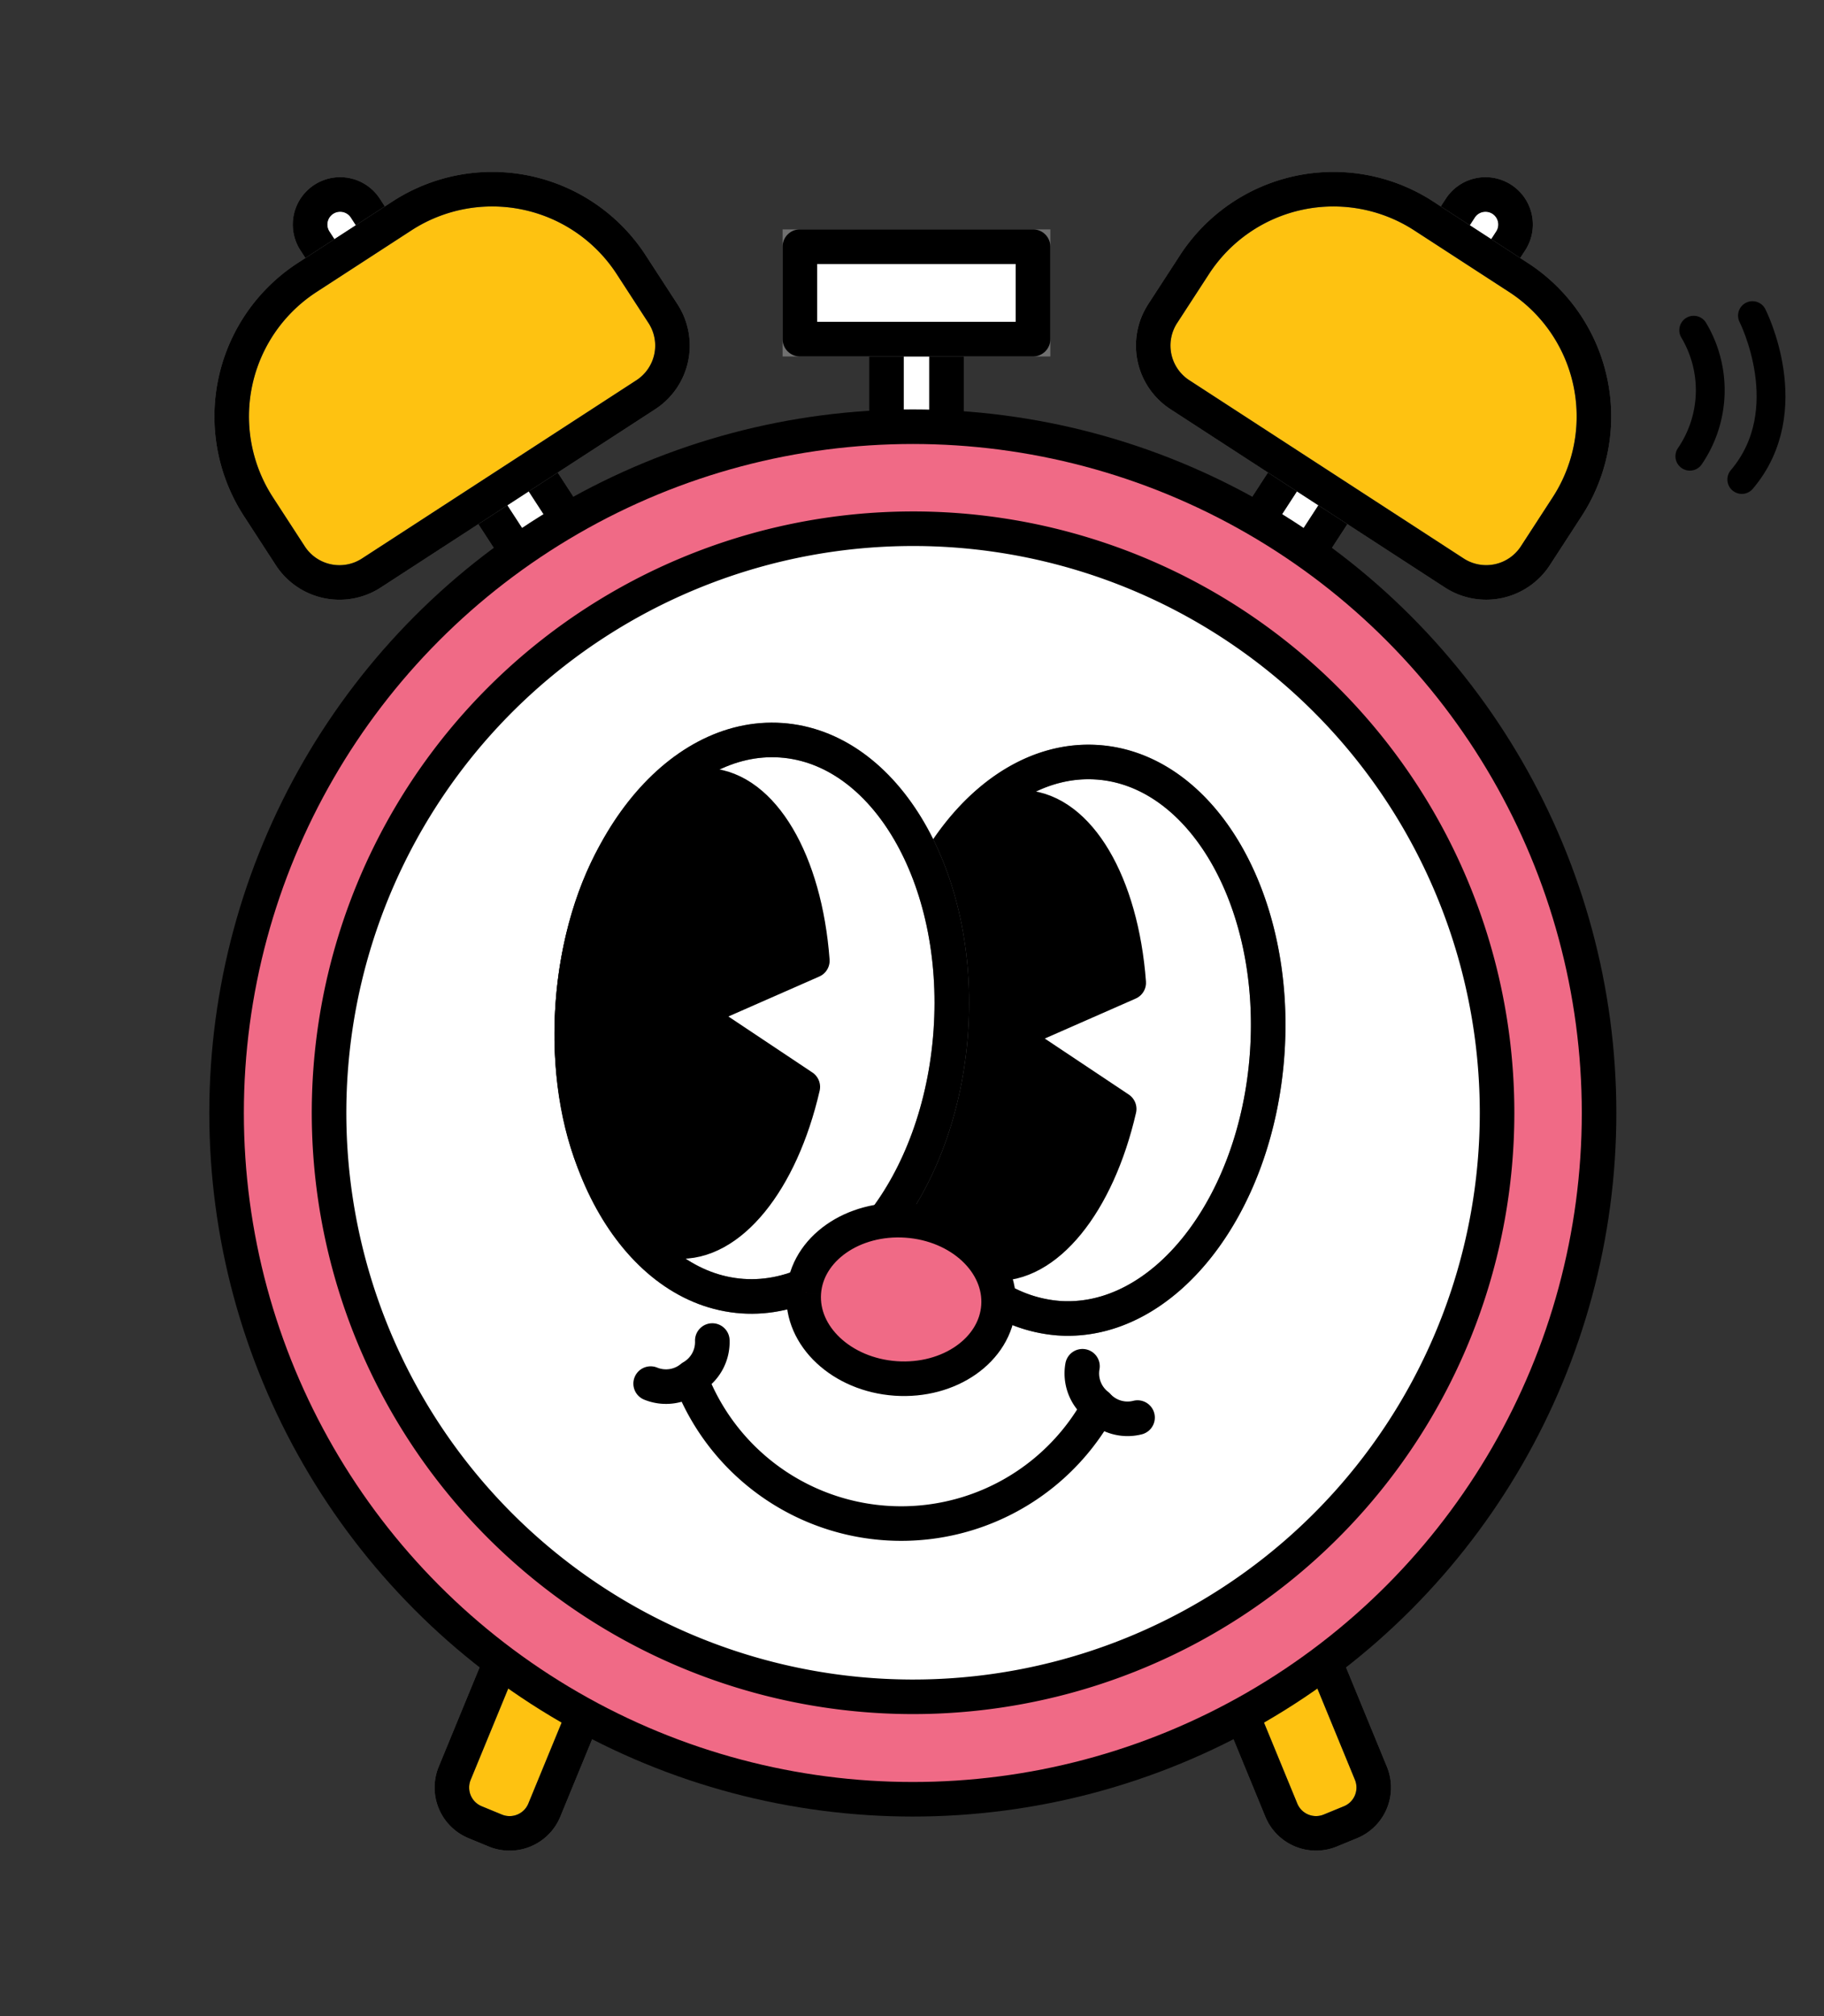 <svg xmlns="http://www.w3.org/2000/svg" width="95" height="105" viewBox="0 0 95 105">
  <rect x="0" y="0" width="95" height="105" fill="#333333" stroke="none"/>
  <g id="Group_115770" data-name="Group 115770" transform="translate(-506 -1067)">
    <g id="Group_115397" data-name="Group 115397" transform="translate(-944.457 930.547)">
      <g id="Group_113024" data-name="Group 113024" transform="translate(20923.92 -3293.416) rotate(-8)">
        <g id="Group_113018" data-name="Group 113018" transform="translate(-19750.979 697.706) rotate(8)">
          <g id="Group_113019" data-name="Group 113019">
            <path id="Path_38789" data-name="Path 38789" d="M12.742.713,0,20.33l2.628,1.707L15.37,2.42A1.567,1.567,0,1,0,12.742.713" transform="translate(51.501 0.293)" fill="#fff" stroke="#707070" stroke-width="1.8"/>
            <path id="Path_38790" data-name="Path 38790" d="M12.742.713,0,20.33l2.628,1.707L15.37,2.42A1.567,1.567,0,1,0,12.742.713Z" transform="translate(51.501 0.293)" fill="none" stroke="#000" stroke-linecap="round" stroke-linejoin="round" stroke-width="1.8"/>
            <path id="Path_38791" data-name="Path 38791" d="M.493,6.482,2.151,3.93A8.63,8.63,0,0,1,14.088,1.393L19.027,4.6a8.629,8.629,0,0,1,2.536,11.937l-1.657,2.552a3.054,3.054,0,0,1-4.224.9L1.39,10.705a3.053,3.053,0,0,1-.9-4.224" transform="translate(48.261 0)" fill="#fec211" stroke="#707070" stroke-width="1.8"/>
            <path id="Path_38792" data-name="Path 38792" d="M.493,6.482,2.151,3.93A8.63,8.63,0,0,1,14.088,1.393L19.027,4.6a8.629,8.629,0,0,1,2.536,11.937l-1.657,2.552a3.054,3.054,0,0,1-4.224.9L1.39,10.705A3.053,3.053,0,0,1,.493,6.482Z" transform="translate(48.261 0)" fill="none" stroke="#000" stroke-linecap="round" stroke-linejoin="round" stroke-width="1.8"/>
            <rect id="Rectangle_20765" data-name="Rectangle 20765" width="3.133" height="12.144" transform="translate(34.366 4.331)" fill="#fff" stroke="#707070" stroke-width="1.8"/>
            <rect id="Rectangle_20766" data-name="Rectangle 20766" width="3.133" height="12.144" transform="translate(34.366 4.331)" fill="none" stroke="#000" stroke-linecap="round" stroke-linejoin="round" stroke-width="1.8"/>
            <path id="Path_38793" data-name="Path 38793" d="M2.881.713,15.623,20.33,13,22.037.253,2.42A1.567,1.567,0,1,1,2.881.713" transform="translate(4.359 0.293)" fill="#fff" stroke="#707070" stroke-width="1.8"/>
            <path id="Path_38794" data-name="Path 38794" d="M2.881.713,15.623,20.33,13,22.037.253,2.42A1.567,1.567,0,1,1,2.881.713Z" transform="translate(4.359 0.293)" fill="none" stroke="#000" stroke-linecap="round" stroke-linejoin="round" stroke-width="1.8"/>
            <path id="Path_38795" data-name="Path 38795" d="M2.264,12.594,1.212,12.16A1.954,1.954,0,0,1,.147,9.609L4.1,0,8.768,1.92,4.815,11.529a1.955,1.955,0,0,1-2.551,1.064" transform="translate(11.734 72.891)" fill="#fec211" stroke="#707070" stroke-width="1.8"/>
            <path id="Path_38796" data-name="Path 38796" d="M2.264,12.594,1.212,12.16A1.954,1.954,0,0,1,.147,9.609L4.1,0,8.768,1.92,4.815,11.529A1.955,1.955,0,0,1,2.264,12.594Z" transform="translate(11.734 72.891)" fill="none" stroke="#000" stroke-linecap="round" stroke-linejoin="round" stroke-width="1.8"/>
            <path id="Path_38797" data-name="Path 38797" d="M6.5,12.594l1.053-.433A1.954,1.954,0,0,0,8.62,9.609L4.668,0,0,1.92l3.953,9.609A1.955,1.955,0,0,0,6.5,12.594" transform="translate(50.981 72.891)" fill="#fec211" stroke="#707070" stroke-width="1.8"/>
            <path id="Path_38798" data-name="Path 38798" d="M6.5,12.594l1.053-.433A1.954,1.954,0,0,0,8.62,9.609L4.668,0,0,1.92l3.953,9.609A1.955,1.955,0,0,0,6.5,12.594Z" transform="translate(50.981 72.891)" fill="none" stroke="#000" stroke-linecap="round" stroke-linejoin="round" stroke-width="1.8"/>
            <path id="Path_38799" data-name="Path 38799" d="M71.484,35.742A35.742,35.742,0,1,1,35.742,0,35.743,35.743,0,0,1,71.484,35.742" transform="translate(0 12.37)" fill="#f06a86"/>
            <circle id="Ellipse_717" data-name="Ellipse 717" cx="35.742" cy="35.742" r="35.742" transform="translate(0 12.371)" fill="none" stroke="#000" stroke-linecap="round" stroke-linejoin="round" stroke-width="1.8"/>
            <path id="Path_38800" data-name="Path 38800" d="M60.855,30.425A30.417,30.417,0,1,1,56.78,15.208a30.43,30.43,0,0,1,4.075,15.217" transform="translate(5.316 17.685)" fill="#fff" stroke="#000" stroke-width="1.8"/>
            <rect id="Rectangle_20767" data-name="Rectangle 20767" width="12.144" height="4.818" transform="translate(29.86 2.994)" fill="#fff" stroke="#707070" stroke-width="1.8"/>
            <rect id="Rectangle_20768" data-name="Rectangle 20768" width="12.144" height="4.818" transform="translate(29.86 2.994)" fill="none" stroke="#000" stroke-linecap="round" stroke-linejoin="round" stroke-width="1.8"/>
            <path id="Path_38806" data-name="Path 38806" d="M22.464,6.482,20.806,3.93A8.63,8.63,0,0,0,8.868,1.393L3.93,4.6A8.629,8.629,0,0,0,1.394,16.539l1.657,2.552a3.054,3.054,0,0,0,4.224.9l14.291-9.283a3.053,3.053,0,0,0,.9-4.224" transform="translate(0.266 0)" fill="#fec211" stroke="#707070" stroke-width="1.8"/>
            <path id="Path_38807" data-name="Path 38807" d="M22.464,6.482,20.806,3.93A8.63,8.63,0,0,0,8.868,1.393L3.93,4.6A8.629,8.629,0,0,0,1.394,16.539l1.657,2.552a3.054,3.054,0,0,0,4.224.9l14.291-9.283A3.053,3.053,0,0,0,22.464,6.482Z" transform="translate(0.266 0)" fill="none" stroke="#000" stroke-linecap="round" stroke-linejoin="round" stroke-width="1.8"/>
          </g>
        </g>
        <g id="Group_113021" data-name="Group 113021" transform="matrix(-0.998, 0.07, -0.07, -0.998, -19697.855, 781.835)">
          <g id="Group_113022" data-name="Group 113022" transform="translate(2.651 12.084)">
            <path id="Path_38808" data-name="Path 38808" d="M22.426,23.491c1.656-5.775.689-11.415-2.108-14.508A7.222,7.222,0,0,0,16.942,6.83c-5.237-1.5-11.272,3.523-13.48,11.223s.248,15.16,5.484,16.662,11.272-3.523,13.48-11.224" transform="translate(-2.651 2.183)" fill="#fff" stroke="#707070" stroke-width="1.8"/>
            <path id="Path_38809" data-name="Path 38809" d="M22.426,23.491c1.656-5.775.689-11.415-2.108-14.508A7.222,7.222,0,0,0,16.942,6.83c-5.237-1.5-11.272,3.523-13.48,11.223s.248,15.16,5.484,16.662S20.218,31.192,22.426,23.491Z" transform="translate(-2.651 2.183)" fill="none" stroke="#000" stroke-linecap="round" stroke-linejoin="round" stroke-width="1.8"/>
            <path id="Path_38810" data-name="Path 38810" d="M8.7,15.654,3.884,10.716c2.143-4.6,5.447-7.255,8.094-6.5,3.3.946,4.531,6.885,2.733,13.158S8.718,28.034,5.42,27.089c-2.7-.773-4.088-4.9-3.389-10.051Z" transform="translate(5.065 8.297)"/>
            <path id="Path_38811" data-name="Path 38811" d="M8.7,15.654,3.884,10.716c2.143-4.6,5.447-7.255,8.094-6.5,3.3.946,4.531,6.885,2.733,13.158S8.718,28.034,5.42,27.089c-2.7-.773-4.088-4.9-3.389-10.051Z" transform="translate(5.065 8.297)" fill="none" stroke="#000" stroke-linecap="round" stroke-linejoin="round" stroke-width="1.8"/>
            <path id="Path_38812" data-name="Path 38812" d="M22.426,23.491c2.208-7.7-.247-15.16-5.484-16.661S5.67,10.353,3.462,18.053s.248,15.16,5.485,16.661,11.272-3.523,13.48-11.224" transform="translate(13.22 6.734)" fill="#fff" stroke="#707070" stroke-width="1.8"/>
            <path id="Path_38813" data-name="Path 38813" d="M22.426,23.491c2.208-7.7-.247-15.16-5.484-16.661S5.67,10.353,3.462,18.053s.248,15.16,5.485,16.661S20.218,31.192,22.426,23.491Z" transform="translate(13.22 6.734)" fill="none" stroke="#000" stroke-linecap="round" stroke-linejoin="round" stroke-width="1.8"/>
            <path id="Path_38814" data-name="Path 38814" d="M8.7,15.654,3.884,10.716c2.143-4.6,5.447-7.255,8.094-6.5,3.3.946,4.532,6.885,2.733,13.158S8.718,28.034,5.42,27.089c-2.7-.773-4.088-4.9-3.389-10.051Z" transform="translate(20.936 12.848)"/>
            <path id="Path_38815" data-name="Path 38815" d="M8.7,15.654,3.884,10.716c2.143-4.6,5.447-7.255,8.094-6.5,3.3.946,4.532,6.885,2.733,13.158S8.718,28.034,5.42,27.089c-2.7-.773-4.088-4.9-3.389-10.051Z" transform="translate(20.936 12.848)" fill="none" stroke="#000" stroke-linecap="round" stroke-linejoin="round" stroke-width="1.8"/>
            <path id="Path_38816" data-name="Path 38816" d="M0,11a11.741,11.741,0,0,1,20.47,5.87" transform="translate(13.225 -6.944)" fill="none" stroke="#000" stroke-linecap="round" stroke-linejoin="round" stroke-width="1.8"/>
            <path id="Path_38817" data-name="Path 38817" d="M2.813,4.02a2.112,2.112,0,0,0-.336-2.154A2.113,2.113,0,0,0,.565.811" transform="translate(10.793 2.289)" fill="none" stroke="#000" stroke-linecap="round" stroke-linejoin="round" stroke-width="1.8"/>
            <path id="Path_38818" data-name="Path 38818" d="M.029,3.1A2.112,2.112,0,0,1,1.455,1.456a2.113,2.113,0,0,1,2.18.119" transform="translate(32.147 8.529)" fill="none" stroke="#000" stroke-linecap="round" stroke-linejoin="round" stroke-width="1.8"/>
            <path id="Path_38819" data-name="Path 38819" d="M10.734,8.9c.628-2.188-1.05-4.59-3.747-5.363S1.595,3.909.967,6.1s1.05,4.59,3.747,5.363,5.392-.374,6.02-2.563" transform="translate(16.265 4.176)" fill="#f06a86" stroke="#000" stroke-width="1.8"/>
          </g>
        </g>
      </g>
      <g id="Group_113029" data-name="Group 113029" transform="translate(-6.088 308.1) rotate(-13)">
        <path id="Path_38820" data-name="Path 38820" d="M-20532.375-3552.517a6.094,6.094,0,0,1-1.672,6.349" transform="translate(22072.285 3749.521)" fill="none" stroke="#000" stroke-linecap="round" stroke-width="1.5"/>
        <path id="Path_38821" data-name="Path 38821" d="M1.587,0S3.48,5.19,0,8.4" transform="matrix(0.995, 0.105, -0.105, 0.995, 1541.484, 196.785)" fill="none" stroke="#000" stroke-linecap="round" stroke-width="1.5"/>
      </g>
    </g>
    <rect id="Rectangle_21751" data-name="Rectangle 21751" width="95" height="105" transform="translate(506 1067)" fill="#fff" opacity="0"/>
  </g>
</svg>
